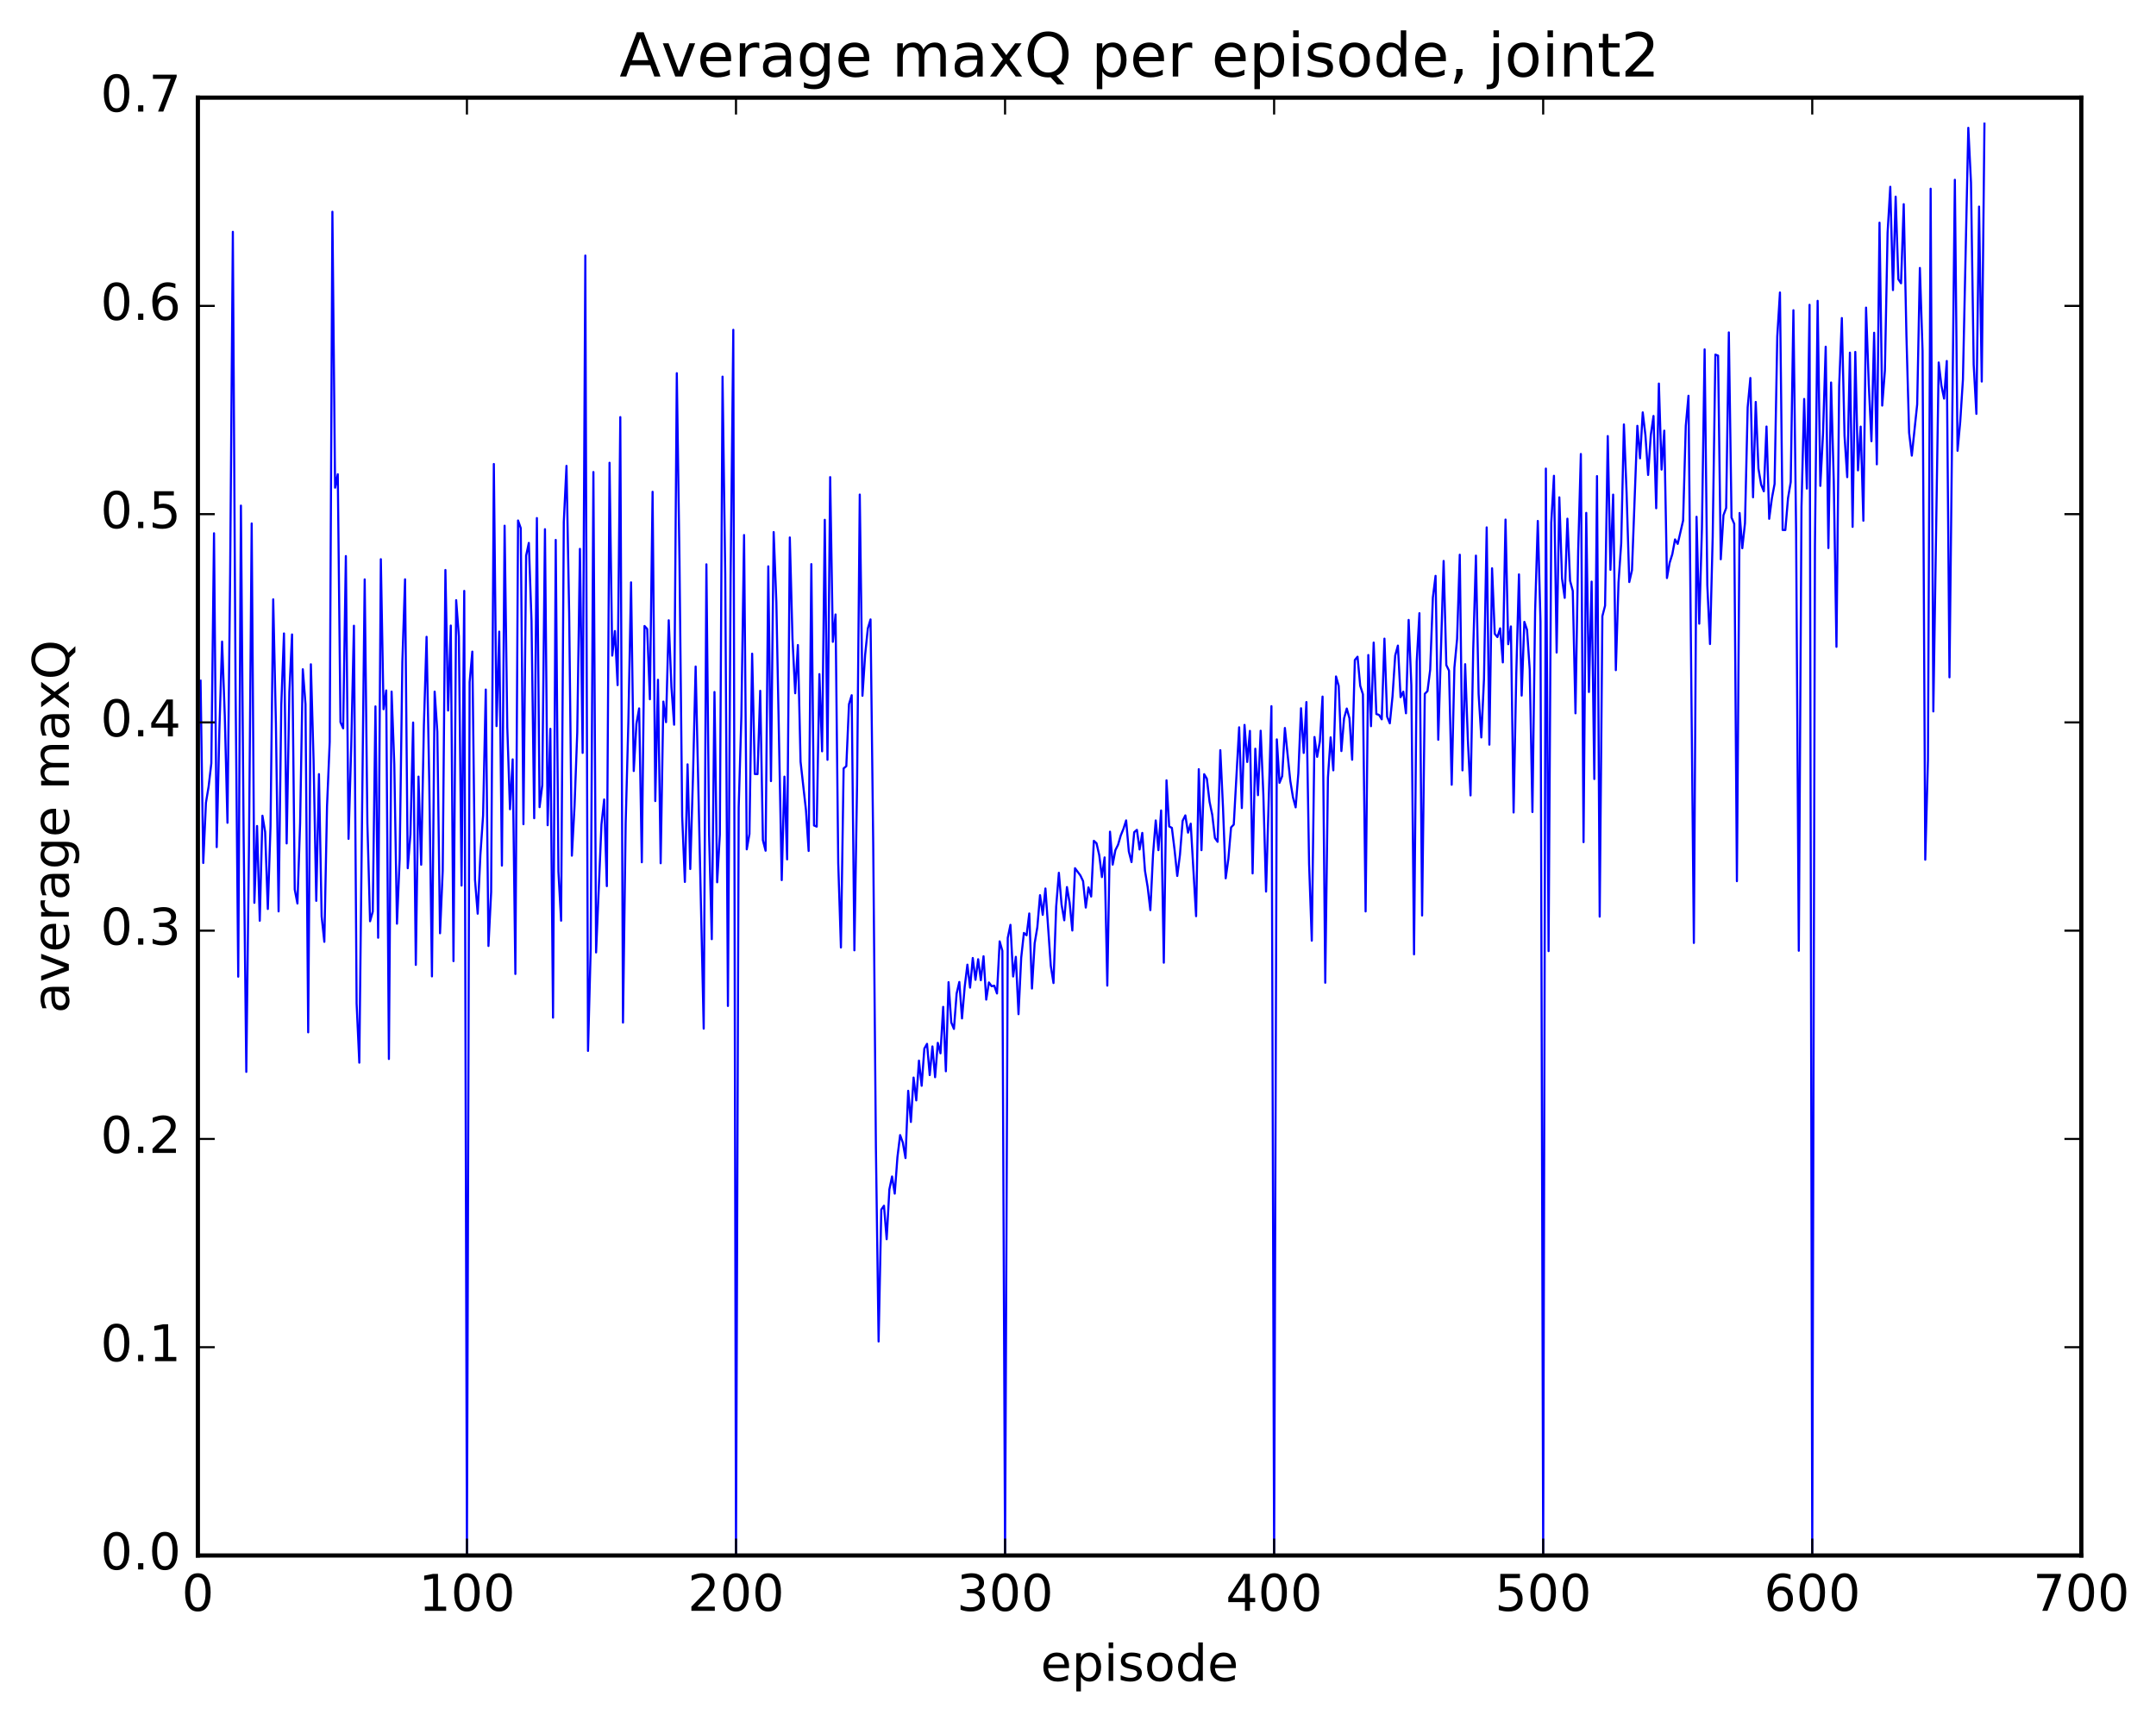 <?xml version="1.0" encoding="utf-8" standalone="no"?>
<!DOCTYPE svg PUBLIC "-//W3C//DTD SVG 1.1//EN"
  "http://www.w3.org/Graphics/SVG/1.1/DTD/svg11.dtd">
<!-- Created with matplotlib (http://matplotlib.org/) -->
<svg height="408pt" version="1.1" viewBox="0 0 511 408" width="511pt" xmlns="http://www.w3.org/2000/svg" xmlns:xlink="http://www.w3.org/1999/xlink">
 <defs>
  <style type="text/css">
*{stroke-linecap:butt;stroke-linejoin:round;stroke-miterlimit:100000;}
  </style>
 </defs>
 <g id="figure_1">
  <g id="patch_1">
   <path d="M 0 408.169 
L 511.95 408.169 
L 511.95 0 
L 0 0 
z
" style="fill:#ffffff;"/>
  </g>
  <g id="axes_1">
   <g id="patch_2">
    <path d="M 46.898 368.742 
L 493.298 368.742 
L 493.298 23.142 
L 46.898 23.142 
z
" style="fill:#ffffff;"/>
   </g>
   <g id="line2d_1">
    <path clip-path="url(#p185115a53a)" d="M 47.535 161.375 
L 48.173 204.578 
L 48.811 190.287 
L 49.448 186.45 
L 50.086 180.958 
L 50.724 126.419 
L 51.361 200.816 
L 51.999 172.834 
L 52.637 152.096 
L 53.275 169.642 
L 53.912 195.052 
L 54.55 135.623 
L 55.188 54.954 
L 55.825 162.218 
L 56.463 231.533 
L 57.101 119.856 
L 57.739 197.618 
L 58.376 254.098 
L 59.014 200.375 
L 59.652 124.093 
L 60.289 214.027 
L 60.927 195.804 
L 61.565 218.273 
L 62.203 193.372 
L 62.84 197.225 
L 63.478 215.482 
L 64.116 195.897 
L 64.754 142.082 
L 65.391 171.456 
L 66.029 216.058 
L 66.667 167.145 
L 67.304 150.163 
L 67.942 199.942 
L 68.58 164.089 
L 69.218 150.401 
L 69.855 210.855 
L 70.493 214.185 
L 71.131 195.128 
L 71.768 158.657 
L 72.406 166.942 
L 73.044 244.725 
L 73.681 157.477 
L 74.319 180.178 
L 74.957 213.555 
L 75.595 183.515 
L 76.232 217.243 
L 76.87 223.269 
L 77.508 191.156 
L 78.145 175.89 
L 78.783 50.197 
L 79.421 115.613 
L 80.059 112.421 
L 80.696 171.206 
L 81.334 172.667 
L 81.972 131.82 
L 82.609 198.862 
L 83.247 176.901 
L 83.885 148.335 
L 84.523 237.875 
L 85.16 251.917 
L 86.436 137.352 
L 87.073 195.142 
L 87.711 218.393 
L 88.349 216.104 
L 88.987 167.461 
L 89.624 222.3 
L 90.262 132.562 
L 90.9 168.125 
L 91.537 163.676 
L 92.175 251.046 
L 92.813 163.949 
L 93.451 181.155 
L 94.088 218.974 
L 94.726 203.595 
L 95.364 156.916 
L 96.001 137.334 
L 96.639 205.822 
L 97.277 197.802 
L 97.915 171.28 
L 98.552 228.735 
L 99.19 184.105 
L 99.828 204.996 
L 100.466 172.04 
L 101.103 150.963 
L 101.741 185.52 
L 102.379 231.462 
L 103.016 163.953 
L 103.654 173.479 
L 104.292 221.238 
L 104.93 206.462 
L 105.567 135.123 
L 106.205 168.439 
L 106.843 148.292 
L 107.48 227.847 
L 108.118 142.27 
L 108.756 150.82 
L 109.394 209.933 
L 110.031 140.08 
L 110.669 368.742 
L 111.307 161.716 
L 111.944 154.471 
L 112.582 208.563 
L 113.22 216.604 
L 113.858 202.656 
L 114.495 193.374 
L 115.133 163.466 
L 115.771 224.249 
L 116.408 211.459 
L 117.046 109.995 
L 117.684 172.13 
L 118.322 149.732 
L 118.959 205.199 
L 119.597 124.625 
L 120.235 172.475 
L 120.872 191.836 
L 121.51 180.016 
L 122.148 230.89 
L 122.785 123.387 
L 123.423 125.203 
L 124.061 195.391 
L 124.699 131.718 
L 125.336 128.702 
L 125.974 147.143 
L 126.612 193.967 
L 127.249 122.81 
L 127.887 191.344 
L 128.525 186.119 
L 129.163 125.453 
L 129.8 195.627 
L 130.438 172.775 
L 131.076 241.247 
L 131.714 127.99 
L 132.351 206.606 
L 132.989 218.258 
L 133.627 123.726 
L 134.264 110.441 
L 134.902 145.395 
L 135.54 202.847 
L 136.178 190.988 
L 136.815 173.665 
L 137.453 130.112 
L 138.091 178.48 
L 138.728 60.583 
L 139.366 249.128 
L 140.004 224.94 
L 140.642 111.899 
L 141.279 225.785 
L 142.555 195.447 
L 143.192 189.525 
L 143.83 210.066 
L 144.468 109.702 
L 145.106 155.421 
L 145.743 149.589 
L 146.381 162.418 
L 147.019 98.875 
L 147.656 242.411 
L 148.294 195.084 
L 148.932 171.123 
L 149.57 138.054 
L 150.207 182.777 
L 150.845 171.574 
L 151.483 167.933 
L 152.12 204.408 
L 152.758 148.4 
L 153.396 149.103 
L 154.034 165.768 
L 154.671 116.585 
L 155.309 189.897 
L 155.947 161.146 
L 156.584 204.64 
L 157.222 166.312 
L 157.86 171.195 
L 158.498 147.041 
L 159.135 162.851 
L 159.773 171.801 
L 160.411 88.472 
L 161.048 133.104 
L 161.686 193.562 
L 162.324 209.068 
L 162.962 181.198 
L 163.599 206.008 
L 164.237 184.461 
L 164.875 158.007 
L 166.788 243.853 
L 167.425 133.78 
L 168.063 197.825 
L 168.701 222.64 
L 169.339 164.047 
L 169.976 209.152 
L 170.614 197.814 
L 171.252 89.28 
L 171.889 136.044 
L 172.527 238.473 
L 173.165 136.594 
L 173.803 78.186 
L 174.44 368.742 
L 175.078 191.477 
L 175.716 169.75 
L 176.353 126.835 
L 176.991 201.347 
L 177.629 197.694 
L 178.267 154.959 
L 178.904 183.491 
L 179.542 183.517 
L 180.18 163.762 
L 180.817 199.176 
L 181.455 201.673 
L 182.093 134.258 
L 182.731 185.171 
L 183.368 126.13 
L 184.006 142.727 
L 185.281 208.641 
L 185.919 184.111 
L 186.557 203.721 
L 187.195 127.409 
L 187.832 151.412 
L 188.47 164.348 
L 189.108 152.913 
L 189.745 180.567 
L 191.021 192.034 
L 191.659 201.73 
L 192.296 133.731 
L 192.934 195.689 
L 193.572 195.959 
L 194.209 159.807 
L 194.847 178.109 
L 195.485 123.225 
L 196.123 180.12 
L 196.76 113.102 
L 197.398 152.153 
L 198.036 145.665 
L 198.673 204.607 
L 199.311 224.616 
L 199.949 182.164 
L 200.587 181.626 
L 201.224 166.943 
L 201.862 164.809 
L 202.5 225.285 
L 203.137 186.138 
L 203.775 117.242 
L 204.413 164.943 
L 205.051 155.182 
L 205.688 148.985 
L 206.326 146.838 
L 206.964 200.098 
L 207.601 272.009 
L 208.239 318.02 
L 208.877 286.749 
L 209.515 285.833 
L 210.152 293.764 
L 210.79 281.979 
L 211.428 278.899 
L 212.065 282.963 
L 212.703 274.324 
L 213.341 269.085 
L 213.979 270.851 
L 214.616 274.53 
L 215.254 258.583 
L 215.892 265.973 
L 216.53 255.444 
L 217.167 260.862 
L 217.805 251.427 
L 218.443 257.399 
L 219.08 248.584 
L 219.718 247.455 
L 220.356 254.862 
L 220.994 248.064 
L 221.631 255.365 
L 222.269 247.215 
L 222.907 249.706 
L 223.544 238.685 
L 224.182 253.957 
L 224.82 232.834 
L 225.458 242.375 
L 226.095 243.912 
L 226.733 235.534 
L 227.371 232.788 
L 228.008 241.431 
L 228.646 233.927 
L 229.284 228.683 
L 229.922 234.128 
L 230.559 227.105 
L 231.197 232.278 
L 231.835 227.397 
L 232.472 232.377 
L 233.11 226.691 
L 233.748 236.971 
L 234.386 232.894 
L 235.023 233.784 
L 235.661 233.681 
L 236.299 235.516 
L 236.936 223.159 
L 237.574 225.411 
L 238.212 368.742 
L 238.85 222.34 
L 239.487 219.239 
L 240.125 231.485 
L 240.763 226.825 
L 241.4 240.421 
L 242.038 227.04 
L 242.676 221.166 
L 243.314 221.725 
L 243.951 216.549 
L 244.589 234.343 
L 245.227 223.627 
L 245.864 219.795 
L 246.502 212.211 
L 247.14 216.879 
L 247.778 210.627 
L 249.053 228.976 
L 249.691 233.04 
L 250.328 214.901 
L 250.966 206.902 
L 251.604 214.432 
L 252.242 218.171 
L 252.879 210.286 
L 253.517 214.004 
L 254.155 220.591 
L 254.792 205.821 
L 256.068 207.541 
L 256.705 208.885 
L 257.343 215.151 
L 257.981 210.365 
L 258.619 212.537 
L 259.256 199.324 
L 259.894 199.911 
L 260.532 202.721 
L 261.17 207.924 
L 261.807 203.259 
L 262.445 233.654 
L 263.083 197.16 
L 263.72 204.97 
L 264.358 201.548 
L 264.996 200.254 
L 265.634 198.056 
L 266.271 196.49 
L 266.909 194.484 
L 267.547 201.841 
L 268.184 204.373 
L 268.822 197.28 
L 269.46 196.725 
L 270.098 201.379 
L 270.735 197.446 
L 271.373 206.414 
L 272.011 210.289 
L 272.648 215.76 
L 273.286 202.532 
L 273.924 194.493 
L 274.562 201.544 
L 275.199 192.129 
L 275.837 228.216 
L 276.475 184.98 
L 277.112 195.918 
L 277.75 196.25 
L 278.388 201.484 
L 279.026 207.653 
L 279.663 202.631 
L 280.301 194.578 
L 280.939 193.295 
L 281.576 197.386 
L 282.214 195.258 
L 283.49 217.193 
L 284.127 182.345 
L 284.765 201.544 
L 285.403 183.528 
L 286.04 184.599 
L 286.678 190.057 
L 287.316 193.138 
L 287.954 198.652 
L 288.591 199.563 
L 289.229 177.834 
L 289.867 191.445 
L 290.504 208.211 
L 291.142 203.584 
L 291.78 196.136 
L 292.418 195.476 
L 293.693 172.413 
L 294.331 191.56 
L 294.968 171.848 
L 295.606 180.634 
L 296.244 173.266 
L 296.882 207.051 
L 297.519 177.491 
L 298.157 188.504 
L 298.795 173.231 
L 299.432 188.373 
L 300.07 211.357 
L 301.346 167.407 
L 301.983 368.742 
L 302.621 175.278 
L 303.259 185.579 
L 303.896 183.987 
L 304.534 172.573 
L 305.81 185.073 
L 306.447 188.987 
L 307.085 191.392 
L 307.723 183.348 
L 308.36 167.897 
L 308.998 178.492 
L 309.636 166.429 
L 310.274 204.841 
L 310.911 222.999 
L 311.549 174.713 
L 312.187 179.421 
L 312.824 175.776 
L 313.462 165.13 
L 314.1 232.966 
L 314.738 184.335 
L 315.375 174.799 
L 316.013 182.616 
L 316.651 160.36 
L 317.288 162.599 
L 317.926 178.049 
L 318.564 170.279 
L 319.202 167.963 
L 319.839 170.28 
L 320.477 180.112 
L 321.115 156.472 
L 321.752 155.682 
L 322.39 162.569 
L 323.028 164.59 
L 323.666 216.065 
L 324.303 155.279 
L 324.941 172.151 
L 325.579 152.332 
L 326.216 169.27 
L 326.854 169.472 
L 327.492 170.525 
L 328.13 151.396 
L 328.767 169.895 
L 329.405 171.473 
L 330.043 165.106 
L 330.68 155.39 
L 331.318 153.043 
L 331.956 165.274 
L 332.594 163.962 
L 333.231 169.093 
L 333.869 146.958 
L 334.507 162.454 
L 335.144 226.243 
L 335.782 156.868 
L 336.42 145.365 
L 337.058 217.03 
L 337.695 164.476 
L 338.333 163.84 
L 338.971 158.783 
L 339.608 141.665 
L 340.246 136.511 
L 340.884 175.373 
L 342.159 132.98 
L 342.797 157.664 
L 343.435 158.992 
L 344.072 186.031 
L 344.71 158.304 
L 345.348 151.491 
L 345.986 131.502 
L 346.623 182.62 
L 347.261 157.454 
L 347.899 175.271 
L 348.536 188.56 
L 349.174 153.84 
L 349.812 131.715 
L 350.45 164.513 
L 351.087 174.819 
L 351.725 160.944 
L 352.363 125.019 
L 353 176.531 
L 353.638 134.714 
L 354.276 150.255 
L 354.913 151.027 
L 355.551 148.951 
L 356.189 157.03 
L 356.827 123.169 
L 357.464 152.715 
L 358.102 148.501 
L 358.74 192.611 
L 359.377 159.744 
L 360.015 136.165 
L 360.653 164.892 
L 361.291 147.42 
L 361.928 149.297 
L 362.566 158.734 
L 363.204 192.5 
L 363.841 144.911 
L 364.479 123.495 
L 365.117 147.37 
L 365.755 368.742 
L 366.392 111.082 
L 367.03 225.472 
L 367.668 123.93 
L 368.305 112.788 
L 368.943 154.686 
L 369.581 117.895 
L 370.219 137.159 
L 370.856 141.732 
L 371.494 122.96 
L 372.132 137.684 
L 372.769 140.089 
L 373.407 169.098 
L 374.045 130.733 
L 374.683 107.624 
L 375.32 199.639 
L 375.958 121.586 
L 376.596 164.048 
L 377.233 137.877 
L 377.871 184.673 
L 378.509 112.863 
L 379.147 217.298 
L 379.784 146.066 
L 380.422 143.585 
L 381.06 103.374 
L 381.697 135.085 
L 382.335 117.253 
L 382.973 158.868 
L 383.611 138.071 
L 384.248 128.78 
L 384.886 100.622 
L 385.524 116.849 
L 386.161 137.978 
L 386.799 135.187 
L 388.075 100.943 
L 388.712 108.647 
L 389.35 97.757 
L 389.988 103.171 
L 390.625 112.596 
L 391.263 103.091 
L 391.901 98.609 
L 392.539 120.486 
L 393.176 90.927 
L 393.814 111.326 
L 394.452 102.092 
L 395.089 137.032 
L 395.727 133.417 
L 396.365 131.36 
L 397.003 127.872 
L 397.64 128.936 
L 398.916 123.412 
L 399.553 100.948 
L 400.191 93.815 
L 401.467 223.534 
L 402.104 122.508 
L 402.742 147.852 
L 403.38 125.291 
L 404.017 82.824 
L 404.655 138.718 
L 405.293 152.676 
L 405.931 127.28 
L 406.568 84.067 
L 407.206 84.308 
L 407.844 132.58 
L 408.481 122.14 
L 409.119 120.436 
L 409.757 78.802 
L 410.395 122.7 
L 411.032 124.176 
L 411.67 208.894 
L 412.308 121.615 
L 412.945 129.968 
L 413.583 124.026 
L 414.221 96.56 
L 414.859 89.605 
L 415.496 117.882 
L 416.134 95.283 
L 416.772 111.072 
L 417.409 114.879 
L 418.047 116.465 
L 418.685 101.112 
L 419.323 122.989 
L 419.96 118.137 
L 420.598 114.724 
L 421.236 79.795 
L 421.873 69.337 
L 422.511 125.637 
L 423.149 125.643 
L 423.787 118.081 
L 424.424 114.271 
L 425.062 73.544 
L 425.7 125.876 
L 426.337 225.387 
L 426.975 120.146 
L 427.613 94.576 
L 428.251 115.825 
L 428.888 72.256 
L 429.526 368.742 
L 430.164 129.338 
L 430.801 71.314 
L 431.439 115.184 
L 432.077 102.841 
L 432.715 82.192 
L 433.352 129.922 
L 433.99 90.675 
L 434.628 114.149 
L 435.265 153.332 
L 435.903 91.548 
L 436.541 75.398 
L 437.179 103.374 
L 437.816 113.118 
L 438.454 83.597 
L 439.092 124.9 
L 439.729 83.425 
L 440.367 111.508 
L 441.005 101.129 
L 441.643 123.445 
L 442.28 72.922 
L 442.918 90.975 
L 443.556 104.592 
L 444.193 78.882 
L 444.831 110.07 
L 445.469 52.786 
L 446.107 96.149 
L 446.744 87.86 
L 447.382 55.175 
L 448.02 44.279 
L 448.658 68.768 
L 449.295 46.618 
L 449.933 66.192 
L 450.571 67.155 
L 451.208 48.403 
L 451.846 79.445 
L 452.484 102.577 
L 453.122 108.013 
L 454.397 95.857 
L 455.035 63.526 
L 455.672 83.18 
L 456.31 203.798 
L 456.948 180.228 
L 457.586 44.735 
L 458.223 168.652 
L 459.499 85.929 
L 460.136 91.393 
L 460.774 94.494 
L 461.412 85.575 
L 462.05 160.566 
L 463.325 42.618 
L 463.963 106.864 
L 464.6 99.979 
L 465.238 89.996 
L 466.514 30.298 
L 467.151 43.288 
L 467.789 86.41 
L 468.427 98.113 
L 469.064 48.973 
L 469.702 90.454 
L 470.34 29.322 
L 470.34 29.322 
" style="fill:none;stroke:#0000ff;stroke-linecap:square;stroke-width:0.5;"/>
   </g>
   <g id="patch_3">
    <path d="M 46.898 368.742 
L 46.898 23.142 
" style="fill:none;stroke:#000000;stroke-linecap:square;stroke-linejoin:miter;"/>
   </g>
   <g id="patch_4">
    <path d="M 493.298 368.742 
L 493.298 23.142 
" style="fill:none;stroke:#000000;stroke-linecap:square;stroke-linejoin:miter;"/>
   </g>
   <g id="patch_5">
    <path d="M 46.898 23.142 
L 493.298 23.142 
" style="fill:none;stroke:#000000;stroke-linecap:square;stroke-linejoin:miter;"/>
   </g>
   <g id="patch_6">
    <path d="M 46.898 368.742 
L 493.298 368.742 
" style="fill:none;stroke:#000000;stroke-linecap:square;stroke-linejoin:miter;"/>
   </g>
   <g id="matplotlib.axis_1">
    <g id="xtick_1">
     <g id="line2d_2">
      <defs>
       <path d="M 0 0 
L 0 -4 
" id="mcdb09204c1" style="stroke:#000000;stroke-width:0.5;"/>
      </defs>
      <g>
       <use style="stroke:#000000;stroke-width:0.5;" x="46.898" xlink:href="#mcdb09204c1" y="368.742"/>
      </g>
     </g>
     <g id="line2d_3">
      <defs>
       <path d="M 0 0 
L 0 4 
" id="m8191d28642" style="stroke:#000000;stroke-width:0.5;"/>
      </defs>
      <g>
       <use style="stroke:#000000;stroke-width:0.5;" x="46.898" xlink:href="#m8191d28642" y="23.142"/>
      </g>
     </g>
     <g id="text_1">
      <!-- 0 -->
      <defs>
       <path d="M 31.781 66.406 
Q 24.172 66.406 20.328 58.906 
Q 16.5 51.422 16.5 36.375 
Q 16.5 21.391 20.328 13.891 
Q 24.172 6.391 31.781 6.391 
Q 39.453 6.391 43.281 13.891 
Q 47.125 21.391 47.125 36.375 
Q 47.125 51.422 43.281 58.906 
Q 39.453 66.406 31.781 66.406 
M 31.781 74.219 
Q 44.047 74.219 50.516 64.516 
Q 56.984 54.828 56.984 36.375 
Q 56.984 17.969 50.516 8.266 
Q 44.047 -1.422 31.781 -1.422 
Q 19.531 -1.422 13.062 8.266 
Q 6.594 17.969 6.594 36.375 
Q 6.594 54.828 13.062 64.516 
Q 19.531 74.219 31.781 74.219 
" id="BitstreamVeraSans-Roman-30"/>
      </defs>
      <g transform="translate(43.08 381.86)scale(0.12 -0.12)">
       <use xlink:href="#BitstreamVeraSans-Roman-30"/>
      </g>
     </g>
    </g>
    <g id="xtick_2">
     <g id="line2d_4">
      <g>
       <use style="stroke:#000000;stroke-width:0.5;" x="110.669" xlink:href="#mcdb09204c1" y="368.742"/>
      </g>
     </g>
     <g id="line2d_5">
      <g>
       <use style="stroke:#000000;stroke-width:0.5;" x="110.669" xlink:href="#m8191d28642" y="23.142"/>
      </g>
     </g>
     <g id="text_2">
      <!-- 100 -->
      <defs>
       <path d="M 12.406 8.297 
L 28.516 8.297 
L 28.516 63.922 
L 10.984 60.406 
L 10.984 69.391 
L 28.422 72.906 
L 38.281 72.906 
L 38.281 8.297 
L 54.391 8.297 
L 54.391 0 
L 12.406 0 
z
" id="BitstreamVeraSans-Roman-31"/>
      </defs>
      <g transform="translate(99.216 381.86)scale(0.12 -0.12)">
       <use xlink:href="#BitstreamVeraSans-Roman-31"/>
       <use x="63.623" xlink:href="#BitstreamVeraSans-Roman-30"/>
       <use x="127.246" xlink:href="#BitstreamVeraSans-Roman-30"/>
      </g>
     </g>
    </g>
    <g id="xtick_3">
     <g id="line2d_6">
      <g>
       <use style="stroke:#000000;stroke-width:0.5;" x="174.44" xlink:href="#mcdb09204c1" y="368.742"/>
      </g>
     </g>
     <g id="line2d_7">
      <g>
       <use style="stroke:#000000;stroke-width:0.5;" x="174.44" xlink:href="#m8191d28642" y="23.142"/>
      </g>
     </g>
     <g id="text_3">
      <!-- 200 -->
      <defs>
       <path d="M 19.188 8.297 
L 53.609 8.297 
L 53.609 0 
L 7.328 0 
L 7.328 8.297 
Q 12.938 14.109 22.625 23.891 
Q 32.328 33.688 34.812 36.531 
Q 39.547 41.844 41.422 45.531 
Q 43.312 49.219 43.312 52.781 
Q 43.312 58.594 39.234 62.25 
Q 35.156 65.922 28.609 65.922 
Q 23.969 65.922 18.812 64.312 
Q 13.672 62.703 7.812 59.422 
L 7.812 69.391 
Q 13.766 71.781 18.938 73 
Q 24.125 74.219 28.422 74.219 
Q 39.75 74.219 46.484 68.547 
Q 53.219 62.891 53.219 53.422 
Q 53.219 48.922 51.531 44.891 
Q 49.859 40.875 45.406 35.406 
Q 44.188 33.984 37.641 27.219 
Q 31.109 20.453 19.188 8.297 
" id="BitstreamVeraSans-Roman-32"/>
      </defs>
      <g transform="translate(162.988 381.86)scale(0.12 -0.12)">
       <use xlink:href="#BitstreamVeraSans-Roman-32"/>
       <use x="63.623" xlink:href="#BitstreamVeraSans-Roman-30"/>
       <use x="127.246" xlink:href="#BitstreamVeraSans-Roman-30"/>
      </g>
     </g>
    </g>
    <g id="xtick_4">
     <g id="line2d_8">
      <g>
       <use style="stroke:#000000;stroke-width:0.5;" x="238.212" xlink:href="#mcdb09204c1" y="368.742"/>
      </g>
     </g>
     <g id="line2d_9">
      <g>
       <use style="stroke:#000000;stroke-width:0.5;" x="238.212" xlink:href="#m8191d28642" y="23.142"/>
      </g>
     </g>
     <g id="text_4">
      <!-- 300 -->
      <defs>
       <path d="M 40.578 39.312 
Q 47.656 37.797 51.625 33 
Q 55.609 28.219 55.609 21.188 
Q 55.609 10.406 48.188 4.484 
Q 40.766 -1.422 27.094 -1.422 
Q 22.516 -1.422 17.656 -0.516 
Q 12.797 0.391 7.625 2.203 
L 7.625 11.719 
Q 11.719 9.328 16.594 8.109 
Q 21.484 6.891 26.812 6.891 
Q 36.078 6.891 40.938 10.547 
Q 45.797 14.203 45.797 21.188 
Q 45.797 27.641 41.281 31.266 
Q 36.766 34.906 28.719 34.906 
L 20.219 34.906 
L 20.219 43.016 
L 29.109 43.016 
Q 36.375 43.016 40.234 45.922 
Q 44.094 48.828 44.094 54.297 
Q 44.094 59.906 40.109 62.906 
Q 36.141 65.922 28.719 65.922 
Q 24.656 65.922 20.016 65.031 
Q 15.375 64.156 9.812 62.312 
L 9.812 71.094 
Q 15.438 72.656 20.344 73.438 
Q 25.25 74.219 29.594 74.219 
Q 40.828 74.219 47.359 69.109 
Q 53.906 64.016 53.906 55.328 
Q 53.906 49.266 50.438 45.094 
Q 46.969 40.922 40.578 39.312 
" id="BitstreamVeraSans-Roman-33"/>
      </defs>
      <g transform="translate(226.759 381.86)scale(0.12 -0.12)">
       <use xlink:href="#BitstreamVeraSans-Roman-33"/>
       <use x="63.623" xlink:href="#BitstreamVeraSans-Roman-30"/>
       <use x="127.246" xlink:href="#BitstreamVeraSans-Roman-30"/>
      </g>
     </g>
    </g>
    <g id="xtick_5">
     <g id="line2d_10">
      <g>
       <use style="stroke:#000000;stroke-width:0.5;" x="301.983" xlink:href="#mcdb09204c1" y="368.742"/>
      </g>
     </g>
     <g id="line2d_11">
      <g>
       <use style="stroke:#000000;stroke-width:0.5;" x="301.983" xlink:href="#m8191d28642" y="23.142"/>
      </g>
     </g>
     <g id="text_5">
      <!-- 400 -->
      <defs>
       <path d="M 37.797 64.312 
L 12.891 25.391 
L 37.797 25.391 
z
M 35.203 72.906 
L 47.609 72.906 
L 47.609 25.391 
L 58.016 25.391 
L 58.016 17.188 
L 47.609 17.188 
L 47.609 0 
L 37.797 0 
L 37.797 17.188 
L 4.891 17.188 
L 4.891 26.703 
z
" id="BitstreamVeraSans-Roman-34"/>
      </defs>
      <g transform="translate(290.531 381.86)scale(0.12 -0.12)">
       <use xlink:href="#BitstreamVeraSans-Roman-34"/>
       <use x="63.623" xlink:href="#BitstreamVeraSans-Roman-30"/>
       <use x="127.246" xlink:href="#BitstreamVeraSans-Roman-30"/>
      </g>
     </g>
    </g>
    <g id="xtick_6">
     <g id="line2d_12">
      <g>
       <use style="stroke:#000000;stroke-width:0.5;" x="365.755" xlink:href="#mcdb09204c1" y="368.742"/>
      </g>
     </g>
     <g id="line2d_13">
      <g>
       <use style="stroke:#000000;stroke-width:0.5;" x="365.755" xlink:href="#m8191d28642" y="23.142"/>
      </g>
     </g>
     <g id="text_6">
      <!-- 500 -->
      <defs>
       <path d="M 10.797 72.906 
L 49.516 72.906 
L 49.516 64.594 
L 19.828 64.594 
L 19.828 46.734 
Q 21.969 47.469 24.109 47.828 
Q 26.266 48.188 28.422 48.188 
Q 40.625 48.188 47.75 41.5 
Q 54.891 34.812 54.891 23.391 
Q 54.891 11.625 47.562 5.094 
Q 40.234 -1.422 26.906 -1.422 
Q 22.312 -1.422 17.547 -0.641 
Q 12.797 0.141 7.719 1.703 
L 7.719 11.625 
Q 12.109 9.234 16.797 8.062 
Q 21.484 6.891 26.703 6.891 
Q 35.156 6.891 40.078 11.328 
Q 45.016 15.766 45.016 23.391 
Q 45.016 31 40.078 35.438 
Q 35.156 39.891 26.703 39.891 
Q 22.75 39.891 18.812 39.016 
Q 14.891 38.141 10.797 36.281 
z
" id="BitstreamVeraSans-Roman-35"/>
      </defs>
      <g transform="translate(354.302 381.86)scale(0.12 -0.12)">
       <use xlink:href="#BitstreamVeraSans-Roman-35"/>
       <use x="63.623" xlink:href="#BitstreamVeraSans-Roman-30"/>
       <use x="127.246" xlink:href="#BitstreamVeraSans-Roman-30"/>
      </g>
     </g>
    </g>
    <g id="xtick_7">
     <g id="line2d_14">
      <g>
       <use style="stroke:#000000;stroke-width:0.5;" x="429.526" xlink:href="#mcdb09204c1" y="368.742"/>
      </g>
     </g>
     <g id="line2d_15">
      <g>
       <use style="stroke:#000000;stroke-width:0.5;" x="429.526" xlink:href="#m8191d28642" y="23.142"/>
      </g>
     </g>
     <g id="text_7">
      <!-- 600 -->
      <defs>
       <path d="M 33.016 40.375 
Q 26.375 40.375 22.484 35.828 
Q 18.609 31.297 18.609 23.391 
Q 18.609 15.531 22.484 10.953 
Q 26.375 6.391 33.016 6.391 
Q 39.656 6.391 43.531 10.953 
Q 47.406 15.531 47.406 23.391 
Q 47.406 31.297 43.531 35.828 
Q 39.656 40.375 33.016 40.375 
M 52.594 71.297 
L 52.594 62.312 
Q 48.875 64.062 45.094 64.984 
Q 41.312 65.922 37.594 65.922 
Q 27.828 65.922 22.672 59.328 
Q 17.531 52.734 16.797 39.406 
Q 19.672 43.656 24.016 45.922 
Q 28.375 48.188 33.594 48.188 
Q 44.578 48.188 50.953 41.516 
Q 57.328 34.859 57.328 23.391 
Q 57.328 12.156 50.688 5.359 
Q 44.047 -1.422 33.016 -1.422 
Q 20.359 -1.422 13.672 8.266 
Q 6.984 17.969 6.984 36.375 
Q 6.984 53.656 15.188 63.938 
Q 23.391 74.219 37.203 74.219 
Q 40.922 74.219 44.703 73.484 
Q 48.484 72.75 52.594 71.297 
" id="BitstreamVeraSans-Roman-36"/>
      </defs>
      <g transform="translate(418.074 381.86)scale(0.12 -0.12)">
       <use xlink:href="#BitstreamVeraSans-Roman-36"/>
       <use x="63.623" xlink:href="#BitstreamVeraSans-Roman-30"/>
       <use x="127.246" xlink:href="#BitstreamVeraSans-Roman-30"/>
      </g>
     </g>
    </g>
    <g id="xtick_8">
     <g id="line2d_16">
      <g>
       <use style="stroke:#000000;stroke-width:0.5;" x="493.298" xlink:href="#mcdb09204c1" y="368.742"/>
      </g>
     </g>
     <g id="line2d_17">
      <g>
       <use style="stroke:#000000;stroke-width:0.5;" x="493.298" xlink:href="#m8191d28642" y="23.142"/>
      </g>
     </g>
     <g id="text_8">
      <!-- 700 -->
      <defs>
       <path d="M 8.203 72.906 
L 55.078 72.906 
L 55.078 68.703 
L 28.609 0 
L 18.312 0 
L 43.219 64.594 
L 8.203 64.594 
z
" id="BitstreamVeraSans-Roman-37"/>
      </defs>
      <g transform="translate(481.845 381.86)scale(0.12 -0.12)">
       <use xlink:href="#BitstreamVeraSans-Roman-37"/>
       <use x="63.623" xlink:href="#BitstreamVeraSans-Roman-30"/>
       <use x="127.246" xlink:href="#BitstreamVeraSans-Roman-30"/>
      </g>
     </g>
    </g>
    <g id="text_9">
     <!-- episode -->
     <defs>
      <path d="M 45.406 46.391 
L 45.406 75.984 
L 54.391 75.984 
L 54.391 0 
L 45.406 0 
L 45.406 8.203 
Q 42.578 3.328 38.25 0.953 
Q 33.938 -1.422 27.875 -1.422 
Q 17.969 -1.422 11.734 6.484 
Q 5.516 14.406 5.516 27.297 
Q 5.516 40.188 11.734 48.094 
Q 17.969 56 27.875 56 
Q 33.938 56 38.25 53.625 
Q 42.578 51.266 45.406 46.391 
M 14.797 27.297 
Q 14.797 17.391 18.875 11.75 
Q 22.953 6.109 30.078 6.109 
Q 37.203 6.109 41.297 11.75 
Q 45.406 17.391 45.406 27.297 
Q 45.406 37.203 41.297 42.844 
Q 37.203 48.484 30.078 48.484 
Q 22.953 48.484 18.875 42.844 
Q 14.797 37.203 14.797 27.297 
" id="BitstreamVeraSans-Roman-64"/>
      <path d="M 18.109 8.203 
L 18.109 -20.797 
L 9.078 -20.797 
L 9.078 54.688 
L 18.109 54.688 
L 18.109 46.391 
Q 20.953 51.266 25.266 53.625 
Q 29.594 56 35.594 56 
Q 45.562 56 51.781 48.094 
Q 58.016 40.188 58.016 27.297 
Q 58.016 14.406 51.781 6.484 
Q 45.562 -1.422 35.594 -1.422 
Q 29.594 -1.422 25.266 0.953 
Q 20.953 3.328 18.109 8.203 
M 48.688 27.297 
Q 48.688 37.203 44.609 42.844 
Q 40.531 48.484 33.406 48.484 
Q 26.266 48.484 22.188 42.844 
Q 18.109 37.203 18.109 27.297 
Q 18.109 17.391 22.188 11.75 
Q 26.266 6.109 33.406 6.109 
Q 40.531 6.109 44.609 11.75 
Q 48.688 17.391 48.688 27.297 
" id="BitstreamVeraSans-Roman-70"/>
      <path d="M 30.609 48.391 
Q 23.391 48.391 19.188 42.75 
Q 14.984 37.109 14.984 27.297 
Q 14.984 17.484 19.156 11.844 
Q 23.344 6.203 30.609 6.203 
Q 37.797 6.203 41.984 11.859 
Q 46.188 17.531 46.188 27.297 
Q 46.188 37.016 41.984 42.703 
Q 37.797 48.391 30.609 48.391 
M 30.609 56 
Q 42.328 56 49.016 48.375 
Q 55.719 40.766 55.719 27.297 
Q 55.719 13.875 49.016 6.219 
Q 42.328 -1.422 30.609 -1.422 
Q 18.844 -1.422 12.172 6.219 
Q 5.516 13.875 5.516 27.297 
Q 5.516 40.766 12.172 48.375 
Q 18.844 56 30.609 56 
" id="BitstreamVeraSans-Roman-6f"/>
      <path d="M 44.281 53.078 
L 44.281 44.578 
Q 40.484 46.531 36.375 47.5 
Q 32.281 48.484 27.875 48.484 
Q 21.188 48.484 17.844 46.438 
Q 14.5 44.391 14.5 40.281 
Q 14.5 37.156 16.891 35.375 
Q 19.281 33.594 26.516 31.984 
L 29.594 31.297 
Q 39.156 29.25 43.188 25.516 
Q 47.219 21.781 47.219 15.094 
Q 47.219 7.469 41.188 3.016 
Q 35.156 -1.422 24.609 -1.422 
Q 20.219 -1.422 15.453 -0.562 
Q 10.688 0.297 5.422 2 
L 5.422 11.281 
Q 10.406 8.688 15.234 7.391 
Q 20.062 6.109 24.812 6.109 
Q 31.156 6.109 34.562 8.281 
Q 37.984 10.453 37.984 14.406 
Q 37.984 18.062 35.516 20.016 
Q 33.062 21.969 24.703 23.781 
L 21.578 24.516 
Q 13.234 26.266 9.516 29.906 
Q 5.812 33.547 5.812 39.891 
Q 5.812 47.609 11.281 51.797 
Q 16.75 56 26.812 56 
Q 31.781 56 36.172 55.266 
Q 40.578 54.547 44.281 53.078 
" id="BitstreamVeraSans-Roman-73"/>
      <path d="M 56.203 29.594 
L 56.203 25.203 
L 14.891 25.203 
Q 15.484 15.922 20.484 11.062 
Q 25.484 6.203 34.422 6.203 
Q 39.594 6.203 44.453 7.469 
Q 49.312 8.734 54.109 11.281 
L 54.109 2.781 
Q 49.266 0.734 44.188 -0.344 
Q 39.109 -1.422 33.891 -1.422 
Q 20.797 -1.422 13.156 6.188 
Q 5.516 13.812 5.516 26.812 
Q 5.516 40.234 12.766 48.109 
Q 20.016 56 32.328 56 
Q 43.359 56 49.781 48.891 
Q 56.203 41.797 56.203 29.594 
M 47.219 32.234 
Q 47.125 39.594 43.094 43.984 
Q 39.062 48.391 32.422 48.391 
Q 24.906 48.391 20.391 44.141 
Q 15.875 39.891 15.188 32.172 
z
" id="BitstreamVeraSans-Roman-65"/>
      <path d="M 9.422 54.688 
L 18.406 54.688 
L 18.406 0 
L 9.422 0 
z
M 9.422 75.984 
L 18.406 75.984 
L 18.406 64.594 
L 9.422 64.594 
z
" id="BitstreamVeraSans-Roman-69"/>
     </defs>
     <g transform="translate(246.632 398.474)scale(0.12 -0.12)">
      <use xlink:href="#BitstreamVeraSans-Roman-65"/>
      <use x="61.523" xlink:href="#BitstreamVeraSans-Roman-70"/>
      <use x="125.0" xlink:href="#BitstreamVeraSans-Roman-69"/>
      <use x="152.783" xlink:href="#BitstreamVeraSans-Roman-73"/>
      <use x="204.883" xlink:href="#BitstreamVeraSans-Roman-6f"/>
      <use x="266.064" xlink:href="#BitstreamVeraSans-Roman-64"/>
      <use x="329.541" xlink:href="#BitstreamVeraSans-Roman-65"/>
     </g>
    </g>
   </g>
   <g id="matplotlib.axis_2">
    <g id="ytick_1">
     <g id="line2d_18">
      <defs>
       <path d="M 0 0 
L 4 0 
" id="m769339f08b" style="stroke:#000000;stroke-width:0.5;"/>
      </defs>
      <g>
       <use style="stroke:#000000;stroke-width:0.5;" x="46.898" xlink:href="#m769339f08b" y="368.742"/>
      </g>
     </g>
     <g id="line2d_19">
      <defs>
       <path d="M 0 0 
L -4 0 
" id="m38db0a6b11" style="stroke:#000000;stroke-width:0.5;"/>
      </defs>
      <g>
       <use style="stroke:#000000;stroke-width:0.5;" x="493.298" xlink:href="#m38db0a6b11" y="368.742"/>
      </g>
     </g>
     <g id="text_10">
      <!-- 0.0 -->
      <defs>
       <path d="M 10.688 12.406 
L 21 12.406 
L 21 0 
L 10.688 0 
z
" id="BitstreamVeraSans-Roman-2e"/>
      </defs>
      <g transform="translate(23.814 372.053)scale(0.12 -0.12)">
       <use xlink:href="#BitstreamVeraSans-Roman-30"/>
       <use x="63.623" xlink:href="#BitstreamVeraSans-Roman-2e"/>
       <use x="95.41" xlink:href="#BitstreamVeraSans-Roman-30"/>
      </g>
     </g>
    </g>
    <g id="ytick_2">
     <g id="line2d_20">
      <g>
       <use style="stroke:#000000;stroke-width:0.5;" x="46.898" xlink:href="#m769339f08b" y="319.37"/>
      </g>
     </g>
     <g id="line2d_21">
      <g>
       <use style="stroke:#000000;stroke-width:0.5;" x="493.298" xlink:href="#m38db0a6b11" y="319.37"/>
      </g>
     </g>
     <g id="text_11">
      <!-- 0.1 -->
      <g transform="translate(23.814 322.682)scale(0.12 -0.12)">
       <use xlink:href="#BitstreamVeraSans-Roman-30"/>
       <use x="63.623" xlink:href="#BitstreamVeraSans-Roman-2e"/>
       <use x="95.41" xlink:href="#BitstreamVeraSans-Roman-31"/>
      </g>
     </g>
    </g>
    <g id="ytick_3">
     <g id="line2d_22">
      <g>
       <use style="stroke:#000000;stroke-width:0.5;" x="46.898" xlink:href="#m769339f08b" y="269.999"/>
      </g>
     </g>
     <g id="line2d_23">
      <g>
       <use style="stroke:#000000;stroke-width:0.5;" x="493.298" xlink:href="#m38db0a6b11" y="269.999"/>
      </g>
     </g>
     <g id="text_12">
      <!-- 0.2 -->
      <g transform="translate(23.814 273.31)scale(0.12 -0.12)">
       <use xlink:href="#BitstreamVeraSans-Roman-30"/>
       <use x="63.623" xlink:href="#BitstreamVeraSans-Roman-2e"/>
       <use x="95.41" xlink:href="#BitstreamVeraSans-Roman-32"/>
      </g>
     </g>
    </g>
    <g id="ytick_4">
     <g id="line2d_24">
      <g>
       <use style="stroke:#000000;stroke-width:0.5;" x="46.898" xlink:href="#m769339f08b" y="220.627"/>
      </g>
     </g>
     <g id="line2d_25">
      <g>
       <use style="stroke:#000000;stroke-width:0.5;" x="493.298" xlink:href="#m38db0a6b11" y="220.627"/>
      </g>
     </g>
     <g id="text_13">
      <!-- 0.3 -->
      <g transform="translate(23.814 223.939)scale(0.12 -0.12)">
       <use xlink:href="#BitstreamVeraSans-Roman-30"/>
       <use x="63.623" xlink:href="#BitstreamVeraSans-Roman-2e"/>
       <use x="95.41" xlink:href="#BitstreamVeraSans-Roman-33"/>
      </g>
     </g>
    </g>
    <g id="ytick_5">
     <g id="line2d_26">
      <g>
       <use style="stroke:#000000;stroke-width:0.5;" x="46.898" xlink:href="#m769339f08b" y="171.256"/>
      </g>
     </g>
     <g id="line2d_27">
      <g>
       <use style="stroke:#000000;stroke-width:0.5;" x="493.298" xlink:href="#m38db0a6b11" y="171.256"/>
      </g>
     </g>
     <g id="text_14">
      <!-- 0.4 -->
      <g transform="translate(23.814 174.567)scale(0.12 -0.12)">
       <use xlink:href="#BitstreamVeraSans-Roman-30"/>
       <use x="63.623" xlink:href="#BitstreamVeraSans-Roman-2e"/>
       <use x="95.41" xlink:href="#BitstreamVeraSans-Roman-34"/>
      </g>
     </g>
    </g>
    <g id="ytick_6">
     <g id="line2d_28">
      <g>
       <use style="stroke:#000000;stroke-width:0.5;" x="46.898" xlink:href="#m769339f08b" y="121.885"/>
      </g>
     </g>
     <g id="line2d_29">
      <g>
       <use style="stroke:#000000;stroke-width:0.5;" x="493.298" xlink:href="#m38db0a6b11" y="121.885"/>
      </g>
     </g>
     <g id="text_15">
      <!-- 0.5 -->
      <g transform="translate(23.814 125.196)scale(0.12 -0.12)">
       <use xlink:href="#BitstreamVeraSans-Roman-30"/>
       <use x="63.623" xlink:href="#BitstreamVeraSans-Roman-2e"/>
       <use x="95.41" xlink:href="#BitstreamVeraSans-Roman-35"/>
      </g>
     </g>
    </g>
    <g id="ytick_7">
     <g id="line2d_30">
      <g>
       <use style="stroke:#000000;stroke-width:0.5;" x="46.898" xlink:href="#m769339f08b" y="72.513"/>
      </g>
     </g>
     <g id="line2d_31">
      <g>
       <use style="stroke:#000000;stroke-width:0.5;" x="493.298" xlink:href="#m38db0a6b11" y="72.513"/>
      </g>
     </g>
     <g id="text_16">
      <!-- 0.6 -->
      <g transform="translate(23.814 75.824)scale(0.12 -0.12)">
       <use xlink:href="#BitstreamVeraSans-Roman-30"/>
       <use x="63.623" xlink:href="#BitstreamVeraSans-Roman-2e"/>
       <use x="95.41" xlink:href="#BitstreamVeraSans-Roman-36"/>
      </g>
     </g>
    </g>
    <g id="ytick_8">
     <g id="line2d_32">
      <g>
       <use style="stroke:#000000;stroke-width:0.5;" x="46.898" xlink:href="#m769339f08b" y="23.142"/>
      </g>
     </g>
     <g id="line2d_33">
      <g>
       <use style="stroke:#000000;stroke-width:0.5;" x="493.298" xlink:href="#m38db0a6b11" y="23.142"/>
      </g>
     </g>
     <g id="text_17">
      <!-- 0.7 -->
      <g transform="translate(23.814 26.453)scale(0.12 -0.12)">
       <use xlink:href="#BitstreamVeraSans-Roman-30"/>
       <use x="63.623" xlink:href="#BitstreamVeraSans-Roman-2e"/>
       <use x="95.41" xlink:href="#BitstreamVeraSans-Roman-37"/>
      </g>
     </g>
    </g>
    <g id="text_18">
     <!-- average maxQ -->
     <defs>
      <path d="M 2.984 54.688 
L 12.5 54.688 
L 29.594 8.797 
L 46.688 54.688 
L 56.203 54.688 
L 35.688 0 
L 23.484 0 
z
" id="BitstreamVeraSans-Roman-76"/>
      <path d="M 34.281 27.484 
Q 23.391 27.484 19.188 25 
Q 14.984 22.516 14.984 16.5 
Q 14.984 11.719 18.141 8.906 
Q 21.297 6.109 26.703 6.109 
Q 34.188 6.109 38.703 11.406 
Q 43.219 16.703 43.219 25.484 
L 43.219 27.484 
z
M 52.203 31.203 
L 52.203 0 
L 43.219 0 
L 43.219 8.297 
Q 40.141 3.328 35.547 0.953 
Q 30.953 -1.422 24.312 -1.422 
Q 15.922 -1.422 10.953 3.297 
Q 6 8.016 6 15.922 
Q 6 25.141 12.172 29.828 
Q 18.359 34.516 30.609 34.516 
L 43.219 34.516 
L 43.219 35.406 
Q 43.219 41.609 39.141 45 
Q 35.062 48.391 27.688 48.391 
Q 23 48.391 18.547 47.266 
Q 14.109 46.141 10.016 43.891 
L 10.016 52.203 
Q 14.938 54.109 19.578 55.047 
Q 24.219 56 28.609 56 
Q 40.484 56 46.344 49.844 
Q 52.203 43.703 52.203 31.203 
" id="BitstreamVeraSans-Roman-61"/>
      <path d="M 54.891 54.688 
L 35.109 28.078 
L 55.906 0 
L 45.312 0 
L 29.391 21.484 
L 13.484 0 
L 2.875 0 
L 24.125 28.609 
L 4.688 54.688 
L 15.281 54.688 
L 29.781 35.203 
L 44.281 54.688 
z
" id="BitstreamVeraSans-Roman-78"/>
      <path d="M 39.406 66.219 
Q 28.656 66.219 22.328 58.203 
Q 16.016 50.203 16.016 36.375 
Q 16.016 22.609 22.328 14.594 
Q 28.656 6.594 39.406 6.594 
Q 50.141 6.594 56.422 14.594 
Q 62.703 22.609 62.703 36.375 
Q 62.703 50.203 56.422 58.203 
Q 50.141 66.219 39.406 66.219 
M 53.219 1.312 
L 66.219 -12.891 
L 54.297 -12.891 
L 43.5 -1.219 
Q 41.891 -1.312 41.031 -1.359 
Q 40.188 -1.422 39.406 -1.422 
Q 24.031 -1.422 14.812 8.859 
Q 5.609 19.141 5.609 36.375 
Q 5.609 53.656 14.812 63.938 
Q 24.031 74.219 39.406 74.219 
Q 54.734 74.219 63.906 63.938 
Q 73.094 53.656 73.094 36.375 
Q 73.094 23.688 67.984 14.641 
Q 62.891 5.609 53.219 1.312 
" id="BitstreamVeraSans-Roman-51"/>
      <path d="M 52 44.188 
Q 55.375 50.25 60.062 53.125 
Q 64.75 56 71.094 56 
Q 79.641 56 84.281 50.016 
Q 88.922 44.047 88.922 33.016 
L 88.922 0 
L 79.891 0 
L 79.891 32.719 
Q 79.891 40.578 77.094 44.375 
Q 74.312 48.188 68.609 48.188 
Q 61.625 48.188 57.562 43.547 
Q 53.516 38.922 53.516 30.906 
L 53.516 0 
L 44.484 0 
L 44.484 32.719 
Q 44.484 40.625 41.703 44.406 
Q 38.922 48.188 33.109 48.188 
Q 26.219 48.188 22.156 43.531 
Q 18.109 38.875 18.109 30.906 
L 18.109 0 
L 9.078 0 
L 9.078 54.688 
L 18.109 54.688 
L 18.109 46.188 
Q 21.188 51.219 25.484 53.609 
Q 29.781 56 35.688 56 
Q 41.656 56 45.828 52.969 
Q 50 49.953 52 44.188 
" id="BitstreamVeraSans-Roman-6d"/>
      <path d="M 45.406 27.984 
Q 45.406 37.75 41.375 43.109 
Q 37.359 48.484 30.078 48.484 
Q 22.859 48.484 18.828 43.109 
Q 14.797 37.75 14.797 27.984 
Q 14.797 18.266 18.828 12.891 
Q 22.859 7.516 30.078 7.516 
Q 37.359 7.516 41.375 12.891 
Q 45.406 18.266 45.406 27.984 
M 54.391 6.781 
Q 54.391 -7.172 48.188 -13.984 
Q 42 -20.797 29.203 -20.797 
Q 24.469 -20.797 20.266 -20.094 
Q 16.062 -19.391 12.109 -17.922 
L 12.109 -9.188 
Q 16.062 -11.328 19.922 -12.344 
Q 23.781 -13.375 27.781 -13.375 
Q 36.625 -13.375 41.016 -8.766 
Q 45.406 -4.156 45.406 5.172 
L 45.406 9.625 
Q 42.625 4.781 38.281 2.391 
Q 33.938 0 27.875 0 
Q 17.828 0 11.672 7.656 
Q 5.516 15.328 5.516 27.984 
Q 5.516 40.672 11.672 48.328 
Q 17.828 56 27.875 56 
Q 33.938 56 38.281 53.609 
Q 42.625 51.219 45.406 46.391 
L 45.406 54.688 
L 54.391 54.688 
z
" id="BitstreamVeraSans-Roman-67"/>
      <path d="M 41.109 46.297 
Q 39.594 47.172 37.812 47.578 
Q 36.031 48 33.891 48 
Q 26.266 48 22.188 43.047 
Q 18.109 38.094 18.109 28.812 
L 18.109 0 
L 9.078 0 
L 9.078 54.688 
L 18.109 54.688 
L 18.109 46.188 
Q 20.953 51.172 25.484 53.578 
Q 30.031 56 36.531 56 
Q 37.453 56 38.578 55.875 
Q 39.703 55.766 41.062 55.516 
z
" id="BitstreamVeraSans-Roman-72"/>
      <path id="BitstreamVeraSans-Roman-20"/>
     </defs>
     <g transform="translate(16.318 240.209)rotate(-90.0)scale(0.12 -0.12)">
      <use xlink:href="#BitstreamVeraSans-Roman-61"/>
      <use x="61.279" xlink:href="#BitstreamVeraSans-Roman-76"/>
      <use x="120.459" xlink:href="#BitstreamVeraSans-Roman-65"/>
      <use x="181.982" xlink:href="#BitstreamVeraSans-Roman-72"/>
      <use x="223.096" xlink:href="#BitstreamVeraSans-Roman-61"/>
      <use x="284.375" xlink:href="#BitstreamVeraSans-Roman-67"/>
      <use x="347.852" xlink:href="#BitstreamVeraSans-Roman-65"/>
      <use x="409.375" xlink:href="#BitstreamVeraSans-Roman-20"/>
      <use x="441.162" xlink:href="#BitstreamVeraSans-Roman-6d"/>
      <use x="538.574" xlink:href="#BitstreamVeraSans-Roman-61"/>
      <use x="599.854" xlink:href="#BitstreamVeraSans-Roman-78"/>
      <use x="659.033" xlink:href="#BitstreamVeraSans-Roman-51"/>
     </g>
    </g>
   </g>
   <g id="text_19">
    <!-- Average maxQ per episode, joint2 -->
    <defs>
     <path d="M 34.188 63.188 
L 20.797 26.906 
L 47.609 26.906 
z
M 28.609 72.906 
L 39.797 72.906 
L 67.578 0 
L 57.328 0 
L 50.688 18.703 
L 17.828 18.703 
L 11.188 0 
L 0.781 0 
z
" id="BitstreamVeraSans-Roman-41"/>
     <path d="M 9.422 54.688 
L 18.406 54.688 
L 18.406 -0.984 
Q 18.406 -11.422 14.422 -16.109 
Q 10.453 -20.797 1.609 -20.797 
L -1.812 -20.797 
L -1.812 -13.188 
L 0.594 -13.188 
Q 5.719 -13.188 7.562 -10.812 
Q 9.422 -8.453 9.422 -0.984 
z
M 9.422 75.984 
L 18.406 75.984 
L 18.406 64.594 
L 9.422 64.594 
z
" id="BitstreamVeraSans-Roman-6a"/>
     <path d="M 18.312 70.219 
L 18.312 54.688 
L 36.812 54.688 
L 36.812 47.703 
L 18.312 47.703 
L 18.312 18.016 
Q 18.312 11.328 20.141 9.422 
Q 21.969 7.516 27.594 7.516 
L 36.812 7.516 
L 36.812 0 
L 27.594 0 
Q 17.188 0 13.234 3.875 
Q 9.281 7.766 9.281 18.016 
L 9.281 47.703 
L 2.688 47.703 
L 2.688 54.688 
L 9.281 54.688 
L 9.281 70.219 
z
" id="BitstreamVeraSans-Roman-74"/>
     <path d="M 11.719 12.406 
L 22.016 12.406 
L 22.016 4 
L 14.016 -11.625 
L 7.719 -11.625 
L 11.719 4 
z
" id="BitstreamVeraSans-Roman-2c"/>
     <path d="M 54.891 33.016 
L 54.891 0 
L 45.906 0 
L 45.906 32.719 
Q 45.906 40.484 42.875 44.328 
Q 39.844 48.188 33.797 48.188 
Q 26.516 48.188 22.312 43.547 
Q 18.109 38.922 18.109 30.906 
L 18.109 0 
L 9.078 0 
L 9.078 54.688 
L 18.109 54.688 
L 18.109 46.188 
Q 21.344 51.125 25.703 53.562 
Q 30.078 56 35.797 56 
Q 45.219 56 50.047 50.172 
Q 54.891 44.344 54.891 33.016 
" id="BitstreamVeraSans-Roman-6e"/>
    </defs>
    <g transform="translate(146.825 18.142)scale(0.144 -0.144)">
     <use xlink:href="#BitstreamVeraSans-Roman-41"/>
     <use x="68.33" xlink:href="#BitstreamVeraSans-Roman-76"/>
     <use x="127.51" xlink:href="#BitstreamVeraSans-Roman-65"/>
     <use x="189.033" xlink:href="#BitstreamVeraSans-Roman-72"/>
     <use x="230.146" xlink:href="#BitstreamVeraSans-Roman-61"/>
     <use x="291.426" xlink:href="#BitstreamVeraSans-Roman-67"/>
     <use x="354.902" xlink:href="#BitstreamVeraSans-Roman-65"/>
     <use x="416.426" xlink:href="#BitstreamVeraSans-Roman-20"/>
     <use x="448.213" xlink:href="#BitstreamVeraSans-Roman-6d"/>
     <use x="545.625" xlink:href="#BitstreamVeraSans-Roman-61"/>
     <use x="606.904" xlink:href="#BitstreamVeraSans-Roman-78"/>
     <use x="666.084" xlink:href="#BitstreamVeraSans-Roman-51"/>
     <use x="744.795" xlink:href="#BitstreamVeraSans-Roman-20"/>
     <use x="776.582" xlink:href="#BitstreamVeraSans-Roman-70"/>
     <use x="840.059" xlink:href="#BitstreamVeraSans-Roman-65"/>
     <use x="901.582" xlink:href="#BitstreamVeraSans-Roman-72"/>
     <use x="942.695" xlink:href="#BitstreamVeraSans-Roman-20"/>
     <use x="974.482" xlink:href="#BitstreamVeraSans-Roman-65"/>
     <use x="1036.006" xlink:href="#BitstreamVeraSans-Roman-70"/>
     <use x="1099.482" xlink:href="#BitstreamVeraSans-Roman-69"/>
     <use x="1127.266" xlink:href="#BitstreamVeraSans-Roman-73"/>
     <use x="1179.365" xlink:href="#BitstreamVeraSans-Roman-6f"/>
     <use x="1240.547" xlink:href="#BitstreamVeraSans-Roman-64"/>
     <use x="1304.023" xlink:href="#BitstreamVeraSans-Roman-65"/>
     <use x="1365.547" xlink:href="#BitstreamVeraSans-Roman-2c"/>
     <use x="1397.334" xlink:href="#BitstreamVeraSans-Roman-20"/>
     <use x="1429.121" xlink:href="#BitstreamVeraSans-Roman-6a"/>
     <use x="1456.904" xlink:href="#BitstreamVeraSans-Roman-6f"/>
     <use x="1518.086" xlink:href="#BitstreamVeraSans-Roman-69"/>
     <use x="1545.869" xlink:href="#BitstreamVeraSans-Roman-6e"/>
     <use x="1609.248" xlink:href="#BitstreamVeraSans-Roman-74"/>
     <use x="1648.457" xlink:href="#BitstreamVeraSans-Roman-32"/>
    </g>
   </g>
  </g>
 </g>
 <defs>
  <clipPath id="p185115a53a">
   <rect height="345.6" width="446.4" x="46.898" y="23.142"/>
  </clipPath>
 </defs>
</svg>
